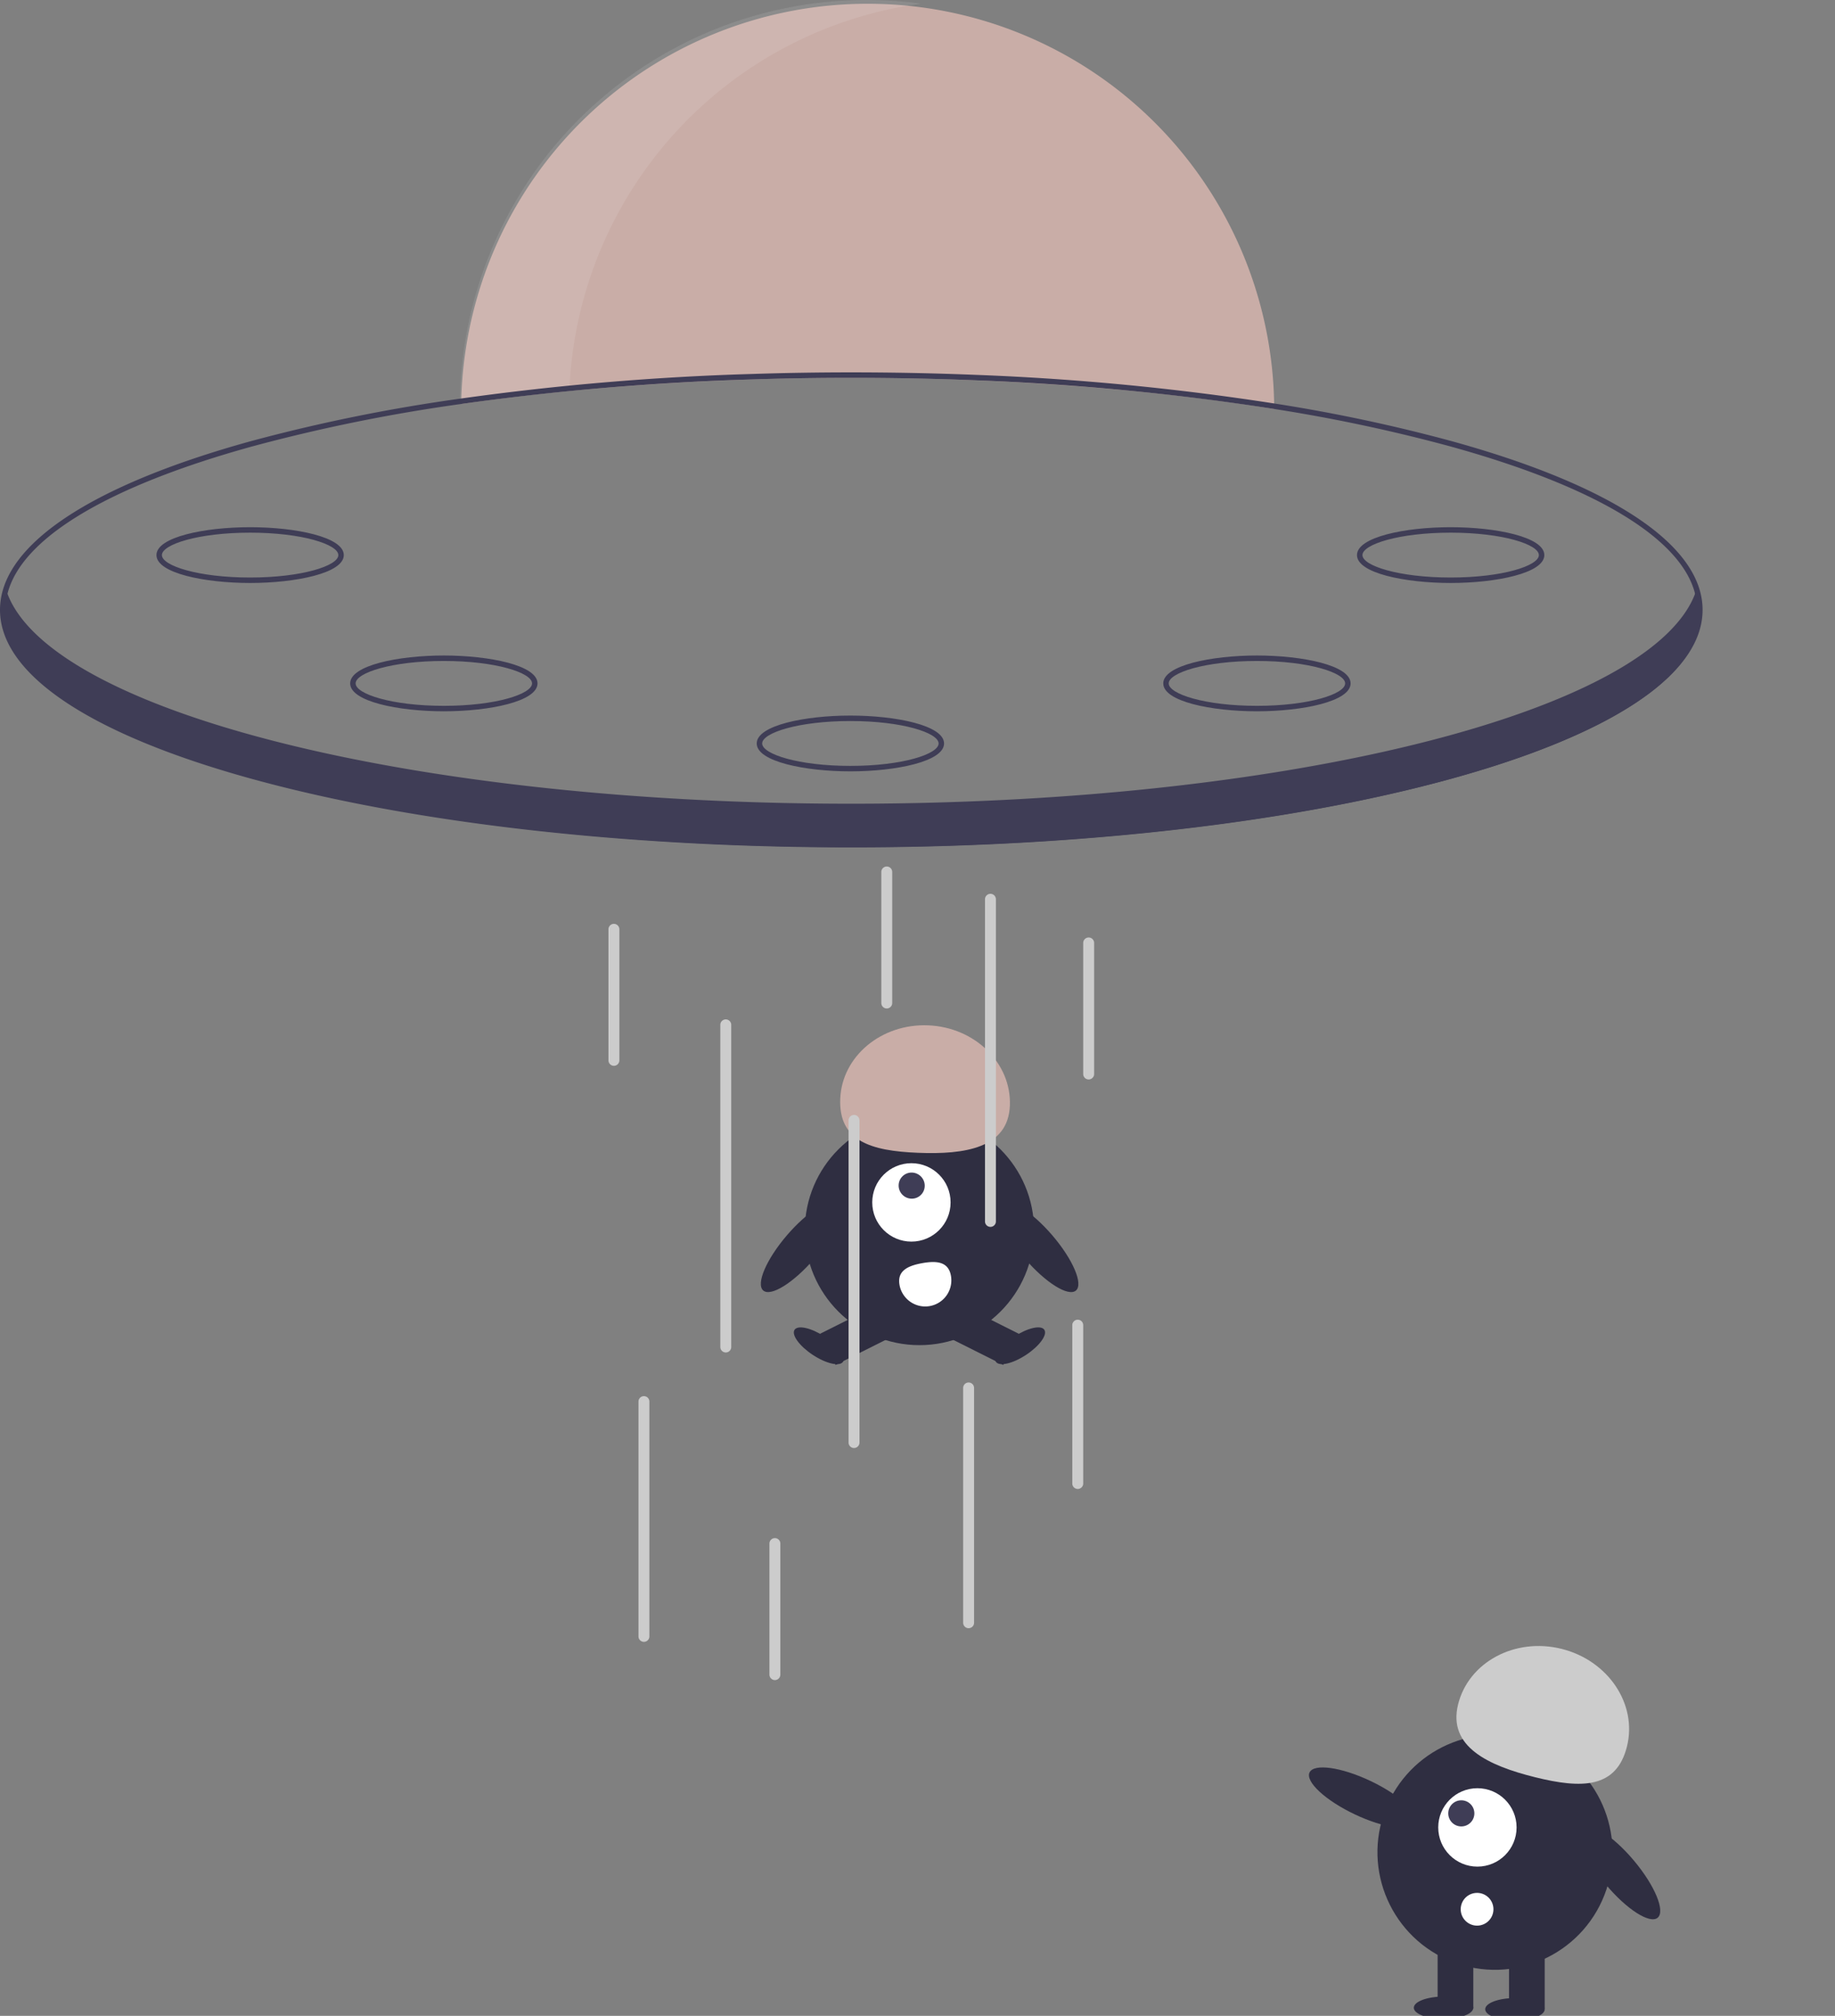 <?xml version="1.0" encoding="UTF-8" standalone="no"?>
<svg
   data-name="Layer 1"
   width="672.532"
   height="738.394"
   viewBox="0 0 672.532 738.394"
   version="1.1"
   id="svg88"
   sodipodi:docname="taken.svg"
   inkscape:version="1.2.1 (9c6d41e410, 2022-07-14)"
   xmlns:inkscape="http://www.inkscape.org/namespaces/inkscape"
   xmlns:sodipodi="http://sodipodi.sourceforge.net/DTD/sodipodi-0.dtd"
   xmlns="http://www.w3.org/2000/svg"
   xmlns:svg="http://www.w3.org/2000/svg">
  <rect x="0" y="0" width="672.532" height="738.394" fill="#808080" stroke="none"/>
  <defs
     id="defs92" />
  <sodipodi:namedview
     id="namedview90"
     pagecolor="#ffffff"
     bordercolor="#000000"
     borderopacity="0.25"
     inkscape:showpageshadow="2"
     inkscape:pageopacity="0.0"
     inkscape:pagecheckerboard="0"
     inkscape:deskcolor="#d1d1d1"
     showgrid="false"
     inkscape:zoom="1.5398659"
     inkscape:cx="514.0058"
     inkscape:cy="691.94338"
     inkscape:window-width="1920"
     inkscape:window-height="991"
     inkscape:window-x="-9"
     inkscape:window-y="-9"
     inkscape:window-maximized="1"
     inkscape:current-layer="svg88" />
  <path
     d="M730.734,230.607c-46.62-7.44-99.71-11.41-155-11.41-50.6,0-99.35,3.32-142.98,9.58.01-.67.02-1.34.05-2.01a148.999,148.999,0,0,1,297.91,1.82C730.724,229.267,730.734,229.937,730.734,230.607Z"
     transform="translate(-263.734 -80.803)"
     fill="#c9ada7"
     id="path2" />
  <g
     opacity="0.1"
     id="g6">
    <path
       d="M601.285,82.144A149.047,149.047,0,0,0,432.353,225.373c-.03.67-.04,1.34-.05,2.01,12.962-1.86,26.385-3.454,40.165-4.784A149.022,149.022,0,0,1,601.285,82.144Z"
       transform="translate(-263.734 -80.803)"
       fill="#fff"
       id="path4" />
  </g>
  <path
     d="M795.914,242.427a600.121,600.121,0,0,0-65.2-13.84,943.364,943.364,0,0,0-108.74-10.45c-15.17-.62-30.62-.94-46.24-.94-12.38,0-24.66.2-36.77.6a973.29,973.29,0,0,0-106.16,8.97,624.292,624.292,0,0,0-77.25,15.66c-59.21,16.37-91.82,38.31-91.82,61.77s32.61,45.4,91.82,61.77c41.64,11.52,92.98,19.37,148.92,22.97,23.09,1.5,46.96,2.26,71.26,2.26,24.38,0,48.33-.77,71.49-2.27,50.91-3.29,98.01-10.1,137.43-20,.21-.06.41-.11.62-.16,2.66-.66,5.28-1.35,7.87-2.04.93-.26,1.85-.51,2.77-.76a.978.978,0,0,1,.16-.05c.88-.24,1.75-.49,2.62-.73,1.74-.5,3.46-.99,5.15-1.5.08-.02.15-.04.22-.06,1.47-.44,2.91-.88,4.34-1.32,1.17-.37,2.33-.73,3.48-1.1q1.261-.405,2.49-.81c.6-.2,1.19-.39,1.77-.59.79-.26,1.58-.53,2.36-.8.33-.11.66-.22.98-.34.75-.25,1.48-.51,2.21-.77.79-.28,1.58-.57,2.36-.85.65-.23,1.3-.47,1.94-.71.54-.21,1.07-.41,1.61-.61,1.47-.55,2.91-1.12,4.33-1.68.71-.29,1.42-.57,2.12-.86.69-.28,1.39-.57,2.07-.86q1.679-.705,3.3-1.41c.52-.24,1.05-.47,1.56-.69.39-.18.77-.35,1.16-.53.28-.12.56-.25.83-.38,1.01-.46,2.01-.93,2.99-1.4q5.64-2.7,10.53-5.52c20.45-11.71,31.24-24.7,31.24-38.2C887.734,280.737,855.124,258.797,795.914,242.427Zm-.54,121.62c-41.69,11.53-93.17,19.38-149.26,22.95-22.81,1.45-46.39,2.2-70.38,2.2-23.91,0-47.41-.74-70.15-2.19-56.18-3.56-107.74-11.41-149.49-22.96-58.27-16.12-90.36-37.37-90.36-59.85a24.118,24.118,0,0,1,.74-5.89c5.1-20.28,36.47-39.26,89.62-53.96a623.806,623.806,0,0,1,76.66-15.57,976.027,976.027,0,0,1,106.8-9q17.881-.585,36.18-.58c15.41,0,30.65.31,45.63.91a941.367,941.367,0,0,1,109.37,10.5A598.858,598.858,0,0,1,795.374,244.347c53.14,14.7,84.5,33.67,89.61,53.94a23.822,23.822,0,0,1,.75,5.91C885.734,326.677,853.644,347.927,795.374,364.047Z"
     transform="translate(-263.734 -80.803)"
     fill="#3f3d56"
     id="path8" />
  <path
     d="M887.164,305.107c0,13.36-11.01,26-30.67,37.29-3.27,1.88-6.79,3.72-10.53,5.52-.98.47-1.98.94-2.99,1.4-.27.13-.55.26-.83.38-.39.18-.77.35-1.16.53-.51.22-1.04.45-1.56.69q-1.62.705-3.3,1.41c-.68.29-1.38.58-2.07.86-.7.29-1.41.57-2.12.86-1.42.56-2.86,1.13-4.33,1.68-.54.2-1.07.4-1.61.61-.64.24-1.29.48-1.94.71-.78.28-1.57.57-2.36.85-.73.26-1.46.52-2.21.77-.32.12-.65.23-.98.34-.78.27-1.57.54-2.36.8-.58.2-1.17.39-1.77.59q-1.23.405-2.49.81c-1.15.37-2.31.73-3.48,1.1-1.43.44-2.87.88-4.34,1.32-.07.02-.14.04-.22.06-1.69.51-3.41,1-5.15,1.5-.87.24-1.74.49-2.62.73a.978.978,0,0,0-.16.05c-.92.25-1.84.5-2.77.76-2.58.68-5.21,1.37-7.87,2.04-.21.05-.41.1-.62.16-38.35,9.58-85.4,16.56-137.47,19.93-22.81,1.47-46.59,2.25-71.02,2.25-24.65,0-48.63-.79-71.62-2.29-137.24-8.95-239.38-43.03-239.38-83.71a25.072,25.072,0,0,1,1.12-7.3c.06.17.12.33.19.5,14.27,37.48,115.54,67.77,246.94,75.16,20.13,1.14,40.98,1.73,62.32,1.73,21.43,0,42.36-.6,62.57-1.74,131.29-7.42,232.46-37.72,246.68-75.17q.36-.9.63-1.8A25.305,25.305,0,0,1,887.164,305.107Z"
     transform="translate(-263.734 -80.803)"
     fill="#3f3d56"
     id="path10" />
  <path
     d="M355.404,294.343c-16.643,0-34.331-3.581-34.331-10.217s17.688-10.217,34.331-10.217,34.331,3.581,34.331,10.217S372.046,294.343,355.404,294.343Zm0-18.434c-19.053,0-32.331,4.331-32.331,8.217s13.278,8.217,32.331,8.217,32.331-4.331,32.331-8.217S374.457,275.909,355.404,275.909Z"
     transform="translate(-263.734 -80.803)"
     fill="#3f3d56"
     id="path12" />
  <path
     d="M426.403,341.343c-16.643,0-34.331-3.581-34.331-10.217s17.688-10.217,34.331-10.217c16.643,0,34.331,3.581,34.331,10.217S443.046,341.343,426.403,341.343Zm0-18.434c-19.053,0-32.331,4.331-32.331,8.217s13.278,8.217,32.331,8.217,32.331-4.331,32.331-8.217S445.456,322.909,426.403,322.909Z"
     transform="translate(-263.734 -80.803)"
     fill="#3f3d56"
     id="path14" />
  <path
     d="M795.403,294.343c-16.643,0-34.331-3.581-34.331-10.217s17.688-10.217,34.331-10.217c16.643,0,34.331,3.581,34.331,10.217S812.046,294.343,795.403,294.343Zm0-18.434c-19.053,0-32.331,4.331-32.331,8.217s13.278,8.217,32.331,8.217,32.331-4.331,32.331-8.217S814.456,275.909,795.403,275.909Z"
     transform="translate(-263.734 -80.803)"
     fill="#3f3d56"
     id="path16" />
  <path
     d="M724.403,341.343c-16.643,0-34.331-3.581-34.331-10.217s17.688-10.217,34.331-10.217c16.643,0,34.331,3.581,34.331,10.217S741.046,341.343,724.403,341.343Zm0-18.434c-19.053,0-32.331,4.331-32.331,8.217s13.278,8.217,32.331,8.217,32.331-4.331,32.331-8.217S743.456,322.909,724.403,322.909Z"
     transform="translate(-263.734 -80.803)"
     fill="#3f3d56"
     id="path18" />
  <path
     d="M575.403,363.343c-16.643,0-34.331-3.581-34.331-10.217s17.688-10.217,34.331-10.217c16.643,0,34.331,3.581,34.331,10.217S592.046,363.343,575.403,363.343Zm0-18.434c-19.053,0-32.331,4.331-32.331,8.217s13.278,8.217,32.331,8.217,32.331-4.331,32.331-8.217S594.456,344.909,575.403,344.909Z"
     transform="translate(-263.734 -80.803)"
     fill="#3f3d56"
     id="path20" />
  <circle
     cx="336.978"
     cy="450.704"
     r="42.012"
     fill="#2f2e41"
     id="circle22" />
  <rect
     x="565.937"
     y="563.554"
     width="22.868"
     height="12.763"
     transform="translate(-457.82 238.058) rotate(-26.601)"
     fill="#2f2e41"
     id="rect24" />
  <ellipse
     cx="563.82"
     cy="573.748"
     rx="3.989"
     ry="10.636"
     transform="translate(-489.275 647.829) rotate(-56.601)"
     fill="#2f2e41"
     id="ellipse26" />
  <rect
     x="617.672"
     y="558.502"
     width="12.763"
     height="22.868"
     transform="translate(-428.722 791.926) rotate(-63.399)"
     fill="#2f2e41"
     id="rect28" />
  <ellipse
     cx="637.604"
     cy="573.748"
     rx="10.636"
     ry="3.989"
     transform="translate(-474.267 364.923) rotate(-33.399)"
     fill="#2f2e41"
     id="ellipse30" />
  <circle
     cx="334.037"
     cy="440.428"
     r="14.359"
     fill="#fff"
     id="circle32" />
  <ellipse
     cx="597.87"
     cy="515.084"
     rx="4.766"
     ry="4.8"
     transform="translate(-452.842 492.819) rotate(-45)"
     fill="#3f3d56"
     id="ellipse34" />
  <path
     d="M633.854,485.802c.632-15.554-12.773-28.728-29.941-29.425s-31.597,11.346-32.229,26.9,11.302,19.087,28.47,19.785S633.222,501.356,633.854,485.802Z"
     transform="translate(-263.734 -80.803)"
     fill="#c9ada7"
     id="path36" />
  <ellipse
     cx="644.388"
     cy="537.568"
     rx="6.594"
     ry="21.006"
     transform="translate(-458.438 468.618) rotate(-40.645)"
     fill="#2f2e41"
     id="ellipse38" />
  <ellipse
     cx="557.154"
     cy="537.568"
     rx="21.006"
     ry="6.594"
     transform="translate(-477.379 529.353) rotate(-49.355)"
     fill="#2f2e41"
     id="ellipse40" />
  <path
     d="M612.251,548.064a9.572,9.572,0,0,1-18.835,3.429l-.003-.018c-.942-5.202,3.08-7.043,8.283-7.985S611.309,542.862,612.251,548.064Z"
     transform="translate(-263.734 -80.803)"
     fill="#fff"
     id="path42" />
  <path
     d="M529.734,576.197a2,2,0,0,1-2-2v-118a2,2,0,0,1,4,0v118A2,2,0,0,1,529.734,576.197Z"
     transform="translate(-263.734 -80.803)"
     fill="#ccc"
     id="path44" />
  <path
     d="M499.734,682.197a2,2,0,0,1-2-2v-86a2,2,0,1,1,4,0v86A2,2,0,0,1,499.734,682.197Z"
     transform="translate(-263.734 -80.803)"
     fill="#ccc"
     id="path46" />
  <path
     d="M576.734,611.197a2,2,0,0,1-2-2v-118a2,2,0,1,1,4,0v118A2,2,0,0,1,576.734,611.197Z"
     transform="translate(-263.734 -80.803)"
     fill="#ccc"
     id="path48" />
  <path
     d="M547.734,696.197a2,2,0,0,1-2-2v-48a2,2,0,1,1,4,0v48A2,2,0,0,1,547.734,696.197Z"
     transform="translate(-263.734 -80.803)"
     fill="#ccc"
     id="path50" />
  <path
     d="M588.734,450.197a2,2,0,0,1-2-2v-48a2,2,0,0,1,4,0v48A2,2,0,0,1,588.734,450.197Z"
     transform="translate(-263.734 -80.803)"
     fill="#ccc"
     id="path52" />
  <path
     d="M488.734,471.197a2,2,0,0,1-2-2v-48a2,2,0,0,1,4,0v48A2,2,0,0,1,488.734,471.197Z"
     transform="translate(-263.734 -80.803)"
     fill="#ccc"
     id="path54" />
  <path
     d="M662.734,476.197a2,2,0,0,1-2-2v-48a2,2,0,1,1,4,0v48A2,2,0,0,1,662.734,476.197Z"
     transform="translate(-263.734 -80.803)"
     fill="#ccc"
     id="path56" />
  <path
     d="M658.734,626.197a2,2,0,0,1-2-2v-58a2,2,0,1,1,4,0v58A2,2,0,0,1,658.734,626.197Z"
     transform="translate(-263.734 -80.803)"
     fill="#ccc"
     id="path58" />
  <path
     d="M618.734,677.197a2,2,0,0,1-2-2v-86a2,2,0,1,1,4,0v86A2,2,0,0,1,618.734,677.197Z"
     transform="translate(-263.734 -80.803)"
     fill="#ccc"
     id="path60" />
  <path
     d="M626.734,530.197a2,2,0,0,1-2-2v-118a2,2,0,1,1,4,0v118A2,2,0,0,1,626.734,530.197Z"
     transform="translate(-263.734 -80.803)"
     fill="#ccc"
     id="path62" />
  <ellipse
     cx="14.885"
     cy="907.072"
     rx="6.76"
     ry="21.534"
     transform="rotate(-39.938)"
     fill="#2f2e41"
     id="ellipse64" />
  <circle
     cx="-470.369"
     cy="734.341"
     r="43.067"
     transform="rotate(-71.565)"
     fill="#2f2e41"
     id="circle66" />
  <rect
     x="553.058"
     y="712.25"
     width="13.084"
     height="23.442"
     fill="#2f2e41"
     id="rect68" />
  <rect
     x="526.89"
     y="712.25"
     width="13.084"
     height="23.442"
     fill="#2f2e41"
     id="rect70" />
  <ellipse
     cx="555.238"
     cy="735.965"
     rx="10.903"
     ry="4.089"
     fill="#2f2e41"
     id="ellipse72" />
  <ellipse
     cx="529.071"
     cy="735.419"
     rx="10.903"
     ry="4.089"
     fill="#2f2e41"
     id="ellipse74" />
  <path
     d="m 534.39,624.314 c 3.846,-15.487 20.821,-24.601 37.915,-20.356 17.094,4.245 27.834,20.24 23.989,35.727 -3.846,15.487 -16.604,15.537 -33.698,11.292 -17.094,-4.245 -32.051,-11.176 -28.205,-26.663 z"
     fill="#cccccc"
     id="path76" />
  <ellipse
     cx="-380.934"
     cy="733.399"
     rx="6.76"
     ry="21.534"
     transform="rotate(-64.626)"
     fill="#2f2e41"
     id="ellipse78" />
  <circle
     cx="541.474"
     cy="669.363"
     r="14.359"
     fill="#ffffff"
     id="circle80" />
  <circle
     cx="535.573"
     cy="664.216"
     r="4.786"
     fill="#3f3d56"
     id="circle82" />
  <circle
     cx="541.351"
     cy="699.342"
     r="6"
     fill="#ffffff"
     id="circle84" />
</svg>
